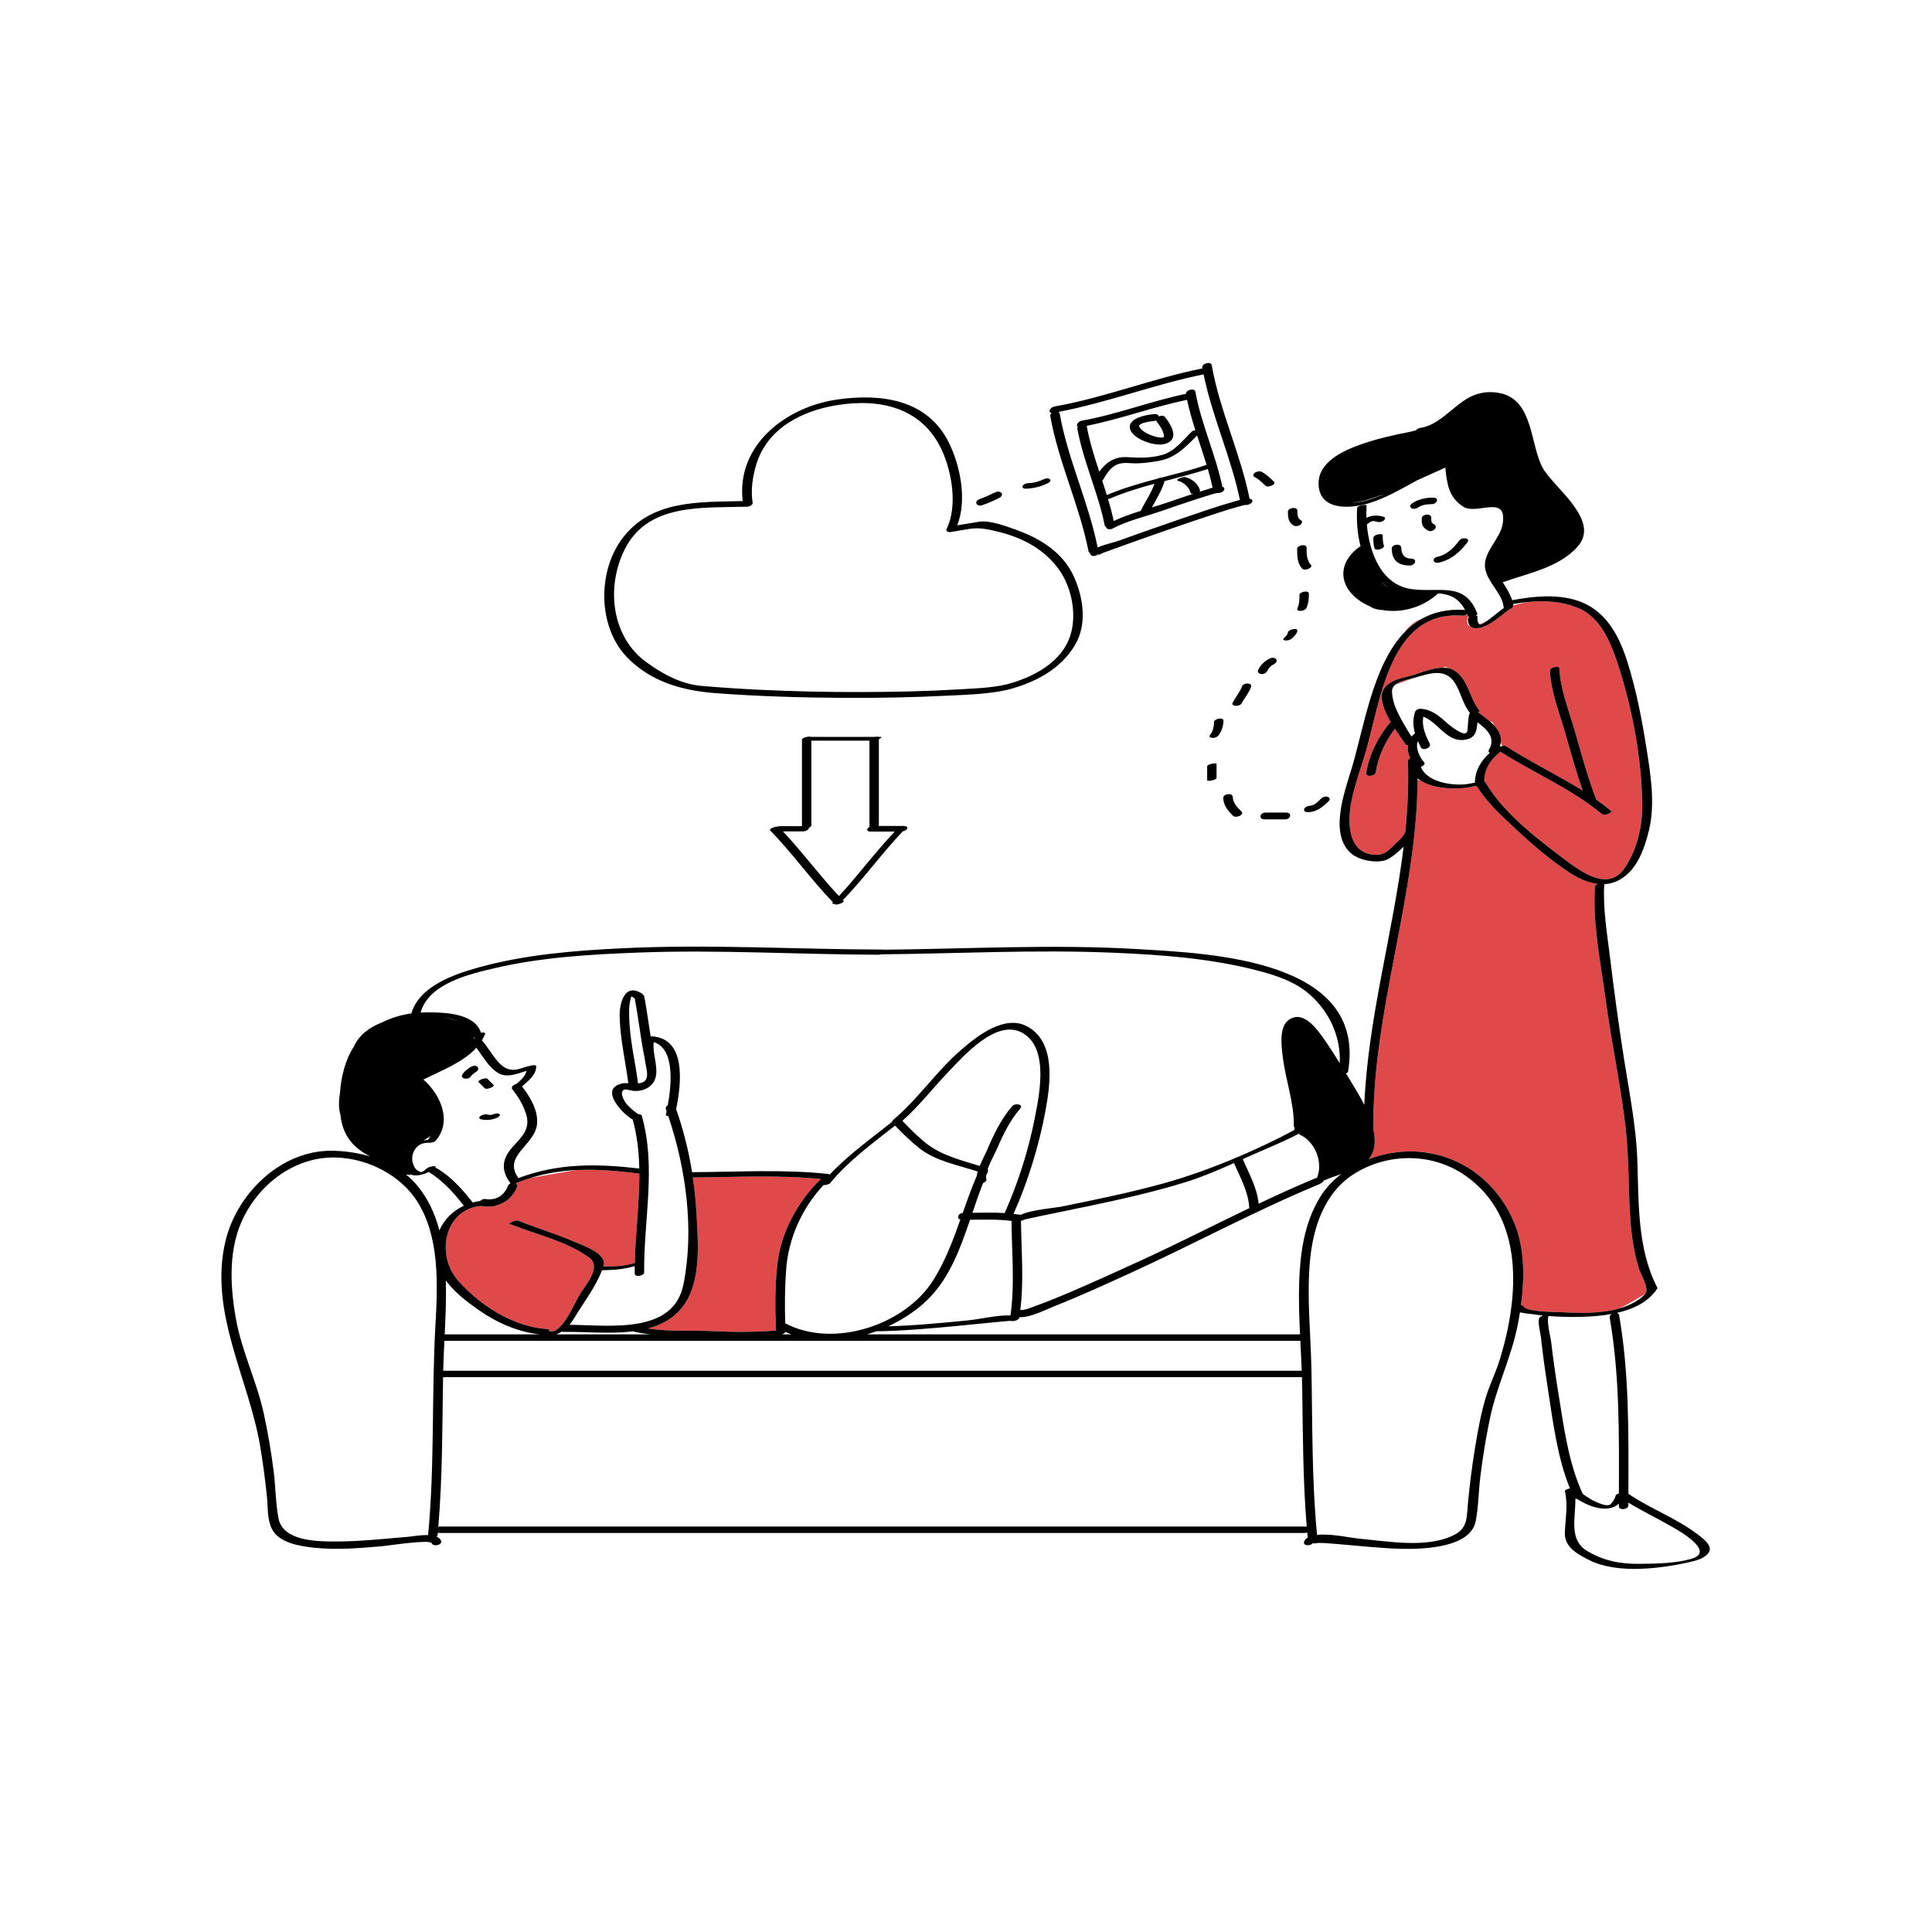 <?xml version="1.0" standalone="no"?>
<svg version="1.1" id="Layer_1" xmlns="http://www.w3.org/2000/svg" xmlns:xlink="http://www.w3.org/1999/xlink" x="0px" y="0px" width="595.28px" height="595.28px" viewBox="0 0 595.28 595.28" enable-background="new 0 0 595.28 595.28" xml:space="preserve">
<path id="color_x5F_2" fill="#e04949" d="M456.166,192.456c-0.103-0.015-0.188-0.057-0.27-0.1c0.788-0.332,1.583-0.703,2.363-1.102
	C457.51,191.794,456.474,192.5,456.166,192.456z M429.164,260.741c0.985-0.991,3.286-2.793,3.83-4.477
	c0.725-7.223,1.071-14.477,0.81-21.779c-0.013-0.359,0.278-0.66,0.68-0.858c-0.581-1.301-0.836-2.716-0.665-4.034
	c-0.328,0.027-0.597-0.021-0.715-0.199c-0.741-1.12-2.026-2.867-3.319-4.867c-2.905,3.855-5.224,8.677-5.884,13.393
	c-0.171,1.218-3.121,1.653-2.926,0.26c0.783-5.588,3.707-11.187,7.264-15.506c0.071-0.087,0.164-0.159,0.264-0.225
	c-2.107-3.624-3.712-7.618-2.151-10.135c1.96-3.162,6.689-3.508,9.868-4.574c2.162-0.725,5.367-1.949,8.214-2.02
	c0.19-0.064,0.364-0.124,0.504-0.171c0.425-0.142,0.87-0.005,1.321,0.321c0.643,0.129,1.25,0.342,1.791,0.679
	c4.539,2.829,4.58,8.602,7.864,12.468c0.049,0.058-0.175,0.227-0.519,0.406c1.183,0.886,2.49,1.816,3.659,2.831l0.885,0.295
	l0.352,0.878c1.46,1.541,2.419,3.284,2.137,5.343l0.431,1.076c0.029-0.007,0.057-0.011,0.086-0.016
	c0.421-0.084,0.819-0.092,1.055,0.062c0.476,0.311,0.961,0.605,1.442,0.908c7.24,4.555,14.97,8.264,22.197,12.786
	c-2.005-5.792-3.652-11.738-5.329-17.614c-1.741-6.102-4.493-12.932-4.756-19.336c-0.043-1.042,2.864-1.6,2.897-0.775
	c0.263,6.397,3.005,13.241,4.756,19.334c2.034,7.078,3.988,14.263,6.604,21.154c1.553,1.091,3.074,2.231,4.546,3.455
	c0.656,0.547-1.999,1.662-2.708,1.074c-9.512-7.91-20.965-12.674-31.336-19.264c-2.94,2.279-5.054,5.355-4.978,9.195
	c0.156,0.05,0.284,0.129,0.357,0.254c5.48,9.364,15.796,17.273,24.339,23.698c5.159,3.88,13.504,10.092,18.52,2.739
	c3.816-5.595,5.494-12.68,5.439-19.387c-0.111-13.76-2.812-28.626-6.945-41.76c-2.179-6.926-5.258-15.762-12.492-18.891
	c-5.007-2.164-10.354-2.506-15.672-1.997c-1.69,0.348-3.38,0.731-4.67,1.034c0.004,0.053,0.013,0.104,0.014,0.156
	c0,0.014-0.009,0.025-0.009,0.039c-0.016,0.465-0.523,0.834-1.114,1.033c-0.407,0.293-0.806,0.598-1.201,0.904
	c-1.981,1.539-3.87,3.178-6.209,4.209c-1.775,0.781-3.671,1.104-4.672,0.113c-1.376-0.34-0.963-2.218-0.71-3.03
	c0-0.001-0.002-0.001-0.003-0.003c-0.052-0.137-0.107-0.262-0.162-0.39c-0.139-0.007-0.321-0.015-0.554-0.022
	c-0.292,0.129-0.601,0.209-0.875,0.188c-22.866-1.827-25.378,26.988-30.196,42.928c-2.159,7.141-5.707,15.752-4.46,23.348
	c0.585,3.57,2.45,6.627,6.308,7.248C425.576,263.739,426.934,262.985,429.164,260.741z M432.584,194.974
	c1.604-1.696,3.408-3.141,5.437-4.283C435.847,191.382,434.018,193.093,432.584,194.974z M435.586,208.894
	c-0.311,0.086-0.62,0.169-0.926,0.246c-1.434,0.362-3.543,0.77-4.776,1.831C431.46,210.396,433.502,209.649,435.586,208.894z
	 M504.966,390.887c-1.302-4.393-2.103-8.894-2.497-13.458c-0.819-9.503-0.465-19.084-1.453-28.572
	c-1.414-13.576-4.436-27.074-6.252-40.621c-1.52-11.341-4.118-23.607-3.346-35.102c0.019-0.271,0.267-0.494,0.605-0.666
	l-0.014-0.153c-2.912-0.401-5.759-1.737-8.21-3.327c-6.019-3.906-11.563-8.697-16.806-13.577c-4.25-3.956-8.847-8.103-11.907-13.11
	c-0.246-0.023-0.442-0.098-0.551-0.229c-0.173,0.09-0.376,0.176-0.646,0.244c-3.985,1.02-11.924,1.023-16.306-1.885
	c-0.302-0.068-0.569-0.129-0.796-0.182c-0.039,4.937-0.318,9.853-0.787,14.754c-0.004,0.134-0.015,0.27-0.038,0.408
	c-3.018,30.932-13.124,61.295-12.811,92.492c0.243,1.145,0.392,2.301,0.418,3.462c0.056,2.538-0.661,4.372-1.839,5.788
	c1.738-0.647,3.523-1.173,5.329-1.564c3.695-0.801,7.35-0.999,10.875-0.654c1.759,0.107,3.578,0.412,5.413,0.987
	c10.354,2.767,19.024,10.39,23.348,21.186c3.097,7.731,3.07,16.703,1.943,25.075c0.378-0.006,0.686,0.082,0.784,0.318
	c0.732,1.77,10.388,1.742,11.943,1.82c5.515,0.273,11.978,0.452,17.568-1.16c2.741-1.318,5.791-3.133,7.895-4.443
	c0.06-0.072,0.131-0.132,0.188-0.206C508.221,396.939,505.445,392.501,504.966,390.887z M213.474,362.804
	c0.507,3.456,0.878,6.93,1.08,10.407c0.48,8.265,1.494,19.583-2.717,27.14c-2.797,5.02-7.155,7.639-12.17,8.974
	c6.651,1.048,13.616,0.513,20.291,0.828c6.406,0.302,12.75,0.324,19.134-0.198c-0.29-6.803-0.334-13.74,0.436-20.498
	c1.119-9.823,6.307-19.318,13.38-26.186C239.789,361.976,226.628,362.699,213.474,362.804z M177.674,360.511
	c-3.888,0.589-9.939,1.666-14.218,2.445c-1.488,0.465-2.982,0.997-4.486,1.617c-0.036,0.015-0.074,0.025-0.111,0.039
	c0.422,0.18,0.666,0.551,0.438,1.128c-1.187,3.004-3.562,4.956-6.408,5.689c-0.428,0.199-0.887,0.324-1.196,0.278
	c-0.071-0.011-0.139-0.014-0.21-0.023c-0.958,0.107-1.95,0.094-2.958-0.063c-0.077-0.012-0.139-0.031-0.206-0.049
	c-11.146,0.814-14.406,14.912-7.034,23.172c6.702,7.508,16.868,14.047,27.129,14.746c0.774,0.053,0.941,0.346,0.795,0.676
	c0.08-0.004,0.152-0.002,0.208,0.012c3.794,0.929,7.628-8.915,9.457-11.738c1.85-2.857,6.532-8.189,2.603-11.006
	c-7.222-5.176-16.448-7.108-24.584-10.383c-0.181-0.072,1.962-1.268,2.739-0.955c5.616,2.26,11.44,3.961,17,6.379
	c2.305,1.002,10.39,3.628,9.344,7.383c-0.032,0.115-0.073,0.23-0.107,0.346c3.269,0,6.605,0.003,9.72-1.09
	c0.188-9.215,1.44-18.382,1.406-27.511c0,0-0.001,0-0.002,0C190.292,360.775,183.941,360.21,177.674,360.511z M171.32,411.142
	c0.166,0,0.331,0,0.496,0l0.163-0.27c-0.222,0.096-0.442,0.193-0.674,0.268L171.32,411.142z"></path>
<path id="color_x5F_1" d="M147.477,333.437c-0.526-0.525,2.153-1.588,2.722-1.02c0.623,0.623,1.245,1.245,1.867,1.867
	c0.526,0.527-2.154,1.588-2.722,1.02C148.722,334.681,148.099,334.058,147.477,333.437z M144.983,331.753
	c0.496-0.708,1.158-1.148,1.882-1.633c0.515-0.343,0.734-1.1,0.156-1.496c-0.628-0.432-1.495-0.214-2.078,0.176
	c-0.883,0.589-1.769,1.219-2.385,2.1C141.499,332.413,144.222,332.841,144.983,331.753z M150.004,343.388
	c-0.654-0.15-1.542,0.131-2.049,0.549c-0.483,0.398-0.314,0.803,0.25,0.932c1.624,0.373,3.405,0.227,4.922-0.475
	c0.284-0.132,1.263-0.633,0.794-1.083c-0.44-0.423-1.43-0.202-1.906,0.017C151.358,343.632,150.697,343.546,150.004,343.388z
	 M315.637,375.809C315.499,375.858,315.526,375.863,315.637,375.809L315.637,375.809z M193.093,202.402
	c-8.922-9.333-9.003-26.337-1.359-36.481c8.996-11.938,23.548-11.192,37.103-11.532c-2.011-17.356,13.414-29.085,29.294-31.315
	c13.359-1.877,27.606-0.048,34.212,13.274c3.523,7.104,5.695,17.699,2.589,25.523c2.221-0.37,4.441-0.739,6.662-1.109
	c3.387-0.563,8.618,1.443,11.792,2.591c7.287,2.632,14.204,6.979,17.495,14.307c2.929,6.521,4.15,14.674,0.327,21.107
	c-4.528,7.618-12.478,11.621-20.813,13.779c-5.916,1.336-12.193,1.491-18.224,1.793c-10.775,0.54-21.572,0.748-32.36,0.684
	c-13.198-0.081-26.409-0.468-39.572-1.473C210.154,212.78,200.354,209.997,193.093,202.402z M199.174,204.046
	c5.046,3.652,10.685,6.759,17.015,7.293c5.756,0.486,11.52,0.885,17.289,1.162c10.762,0.516,21.537,0.77,32.312,0.729
	c9.689-0.036,19.388-0.217,29.062-0.794c4.992-0.298,10.209-0.411,15.107-1.519c8.163-2.111,17.373-6.746,19.947-15.523
	c1.838-6.27,0.31-14.176-3.381-19.555c-4.394-6.403-11.279-10.102-18.71-11.938c-3.236-0.801-5.978-1.462-9.243-0.918
	c-1.906,0.317-3.812,0.635-5.718,0.953c-0.607,0.101-1.565-0.194-1.187-0.965c3.434-6.982,1.647-17.498-1.455-24.242
	c-6.042-13.134-18.999-16.084-32.432-13.881c-10.757,1.766-21.334,7.121-24.736,18.194c-1.143,3.722-1.777,7.907-1.151,11.794
	c0.124,0.77-1.015,1.256-1.624,1.277c-13.665,0.469-30.558-1.252-37.784,13.145C186.708,180.771,188.318,196.189,199.174,204.046z
	 M278.151,256.156c-6.461,6.796-11.945,14.455-18.457,21.213c0.071,0.073,0.138,0.149,0.209,0.222c0.424,0.432-2.22,1.5-2.733,0.977
	c-0.018-0.019-0.035-0.038-0.053-0.057c-0.509,0.023-0.848-0.061-0.6-0.313c0.052-0.053,0.1-0.108,0.152-0.161
	c-6.841-7.086-12.528-15.186-19.412-22.227c-0.353-0.361,1.412-1.156,2.313-1.115c0.309-0.094,0.632-0.145,0.916-0.145
	c2.202,0,4.405,0,6.607,0c0-8.875,0-17.75,0-26.625c0-0.752,2.487-1.158,2.85-0.859c0.064-0.012,0.121-0.02,0.165-0.02
	c6.448,0,12.897,0,19.346,0c0.548-0.1,1.068-0.107,1.257,0c0.168,0,0.335,0,0.503,0c0.794,0,0.282,0.367-0.422,0.688
	c0,8.872,0,17.744,0,26.615c0,0.053-0.013,0.104-0.036,0.152c2.631,0,5.262,0,7.893,0c0.491,0,1.172,0.338,0.802,0.912
	C279.176,255.839,278.663,256.06,278.151,256.156z M275.695,256.22c-2.535,0-5.071,0-7.606,0c-0.491,0-1.172-0.338-0.802-0.912
	c0.145-0.225,0.365-0.379,0.607-0.502c0-8.869,0-17.736,0-26.604c-5.968,0-11.936,0-17.904,0c0,8.716,0,17.432,0,26.146
	c0,0.266-0.311,0.486-0.728,0.65c0.027,0.108,0.006,0.236-0.099,0.386c-0.398,0.569-1.262,0.786-1.914,0.786c-2,0-4,0-6,0
	c6.021,6.4,11.225,13.522,17.246,19.929C264.45,269.665,269.64,262.56,275.695,256.22z M431.755,168.804
	c-0.021-1.537-2.956-1.104-2.938,0.215c0.021,1.473,0.314,2.889,1.421,3.936c1.125,1.063,2.707,1.275,4.189,1.297
	c0.638,0.009,1.515-0.492,1.594-1.18c0.089-0.769-0.77-0.959-1.343-0.967C432.681,172.076,431.781,170.694,431.755,168.804z
	 M443.325,173.353c3.789-0.842,6.484-3.201,8.778-6.225c1.089-1.436-1.671-1.644-2.385-0.703c-1.839,2.424-3.8,4.475-6.868,5.158
	C441.051,171.983,441.551,173.747,443.325,173.353z M438.06,159.763c0,0.67-0.032,1.396,0.221,2.029
	c0.343,0.857,1.057,1.32,1.846,1.729c1.244,0.645,3.309-1.167,1.654-2.023c-0.169-0.087-0.324-0.212-0.471-0.331
	c0.14,0.114-0.094-0.125-0.102-0.135c-0.023-0.031-0.04-0.051-0.052-0.064c-0.005-0.015-0.009-0.027-0.019-0.051
	c-0.188-0.469-0.136-0.809-0.136-1.348C441.002,157.995,438.059,158.392,438.06,159.763z M423.147,165.743
	c0,1.087,0.031,2.154,0.355,3.201c0.292,0.943,3.179,0.131,2.897-0.777c-0.324-1.047-0.354-2.113-0.355-3.201
	C426.045,164.155,423.146,164.679,423.147,165.743z M441.451,153.323c-2.255,0.026-4.553,0.504-6.425,1.815
	c-0.479,0.335-0.773,1.038-0.175,1.425c0.614,0.396,1.512,0.199,2.073-0.194c1.233-0.864,2.776-1.011,4.242-1.028
	c0.614-0.007,1.512-0.457,1.606-1.133C442.877,153.465,441.981,153.316,441.451,153.323z M526.635,478.065
	c-0.933,1.857-3.509,2.649-5.385,3.089c-9.073,2.126-22.756,3.929-31.421-0.39c-3.398-1.693-7.79-3.924-7.674-8.359
	c0.118-4.485,1.066-8.443,0.021-12.943c-0.079-0.34,0.738-0.707,1.525-0.883c-3.869-9.568-5.225-20.6-6.769-30.609
	c-0.827-5.359-1.586-10.732-2.174-16.124c-0.112-1.029-1.146-4.948-0.41-5.873c0.166-0.208,0.603-0.456,1.091-0.637
	c-1.161-0.123-2.318-0.269-3.469-0.452c-0.673-0.107-2.325-0.2-3.646-0.542c-0.186,1.179-0.389,2.344-0.606,3.486
	c-1.925,10.104-6.547,19.187-8.642,29.195c-1.24,5.924-2.209,11.905-2.953,17.911c-0.562,4.535-0.569,9.301-1.436,13.777
	c-0.994,5.141-7.04,7.004-11.465,7.78c-7.23,1.27-14.831,0.669-22.1,0.058c-3.651-0.307-7.298-0.697-10.953-0.961
	c-1.297-0.094-2.604-0.204-3.905-0.184c-0.856,0.013-1.886,0.438-1.615-0.146c-0.564,1.214-3.494,1.159-2.782-0.373
	c0.232-0.499,0.628-0.889,1.147-1.188c-0.072-0.102-0.124-0.222-0.138-0.371c-0.037-0.385-0.063-0.771-0.098-1.156
	c-0.211,0.097-0.456,0.158-0.731,0.158c-88.897,0-177.794,0-266.691,0c-0.181,0-0.332-0.021-0.469-0.052
	c-0.018,0.188-0.029,0.374-0.047,0.562c-0.024,0.248-0.143,0.462-0.318,0.639c0.617,0.264,1.103,0.646,1.363,1.207
	c0.584,1.258-2.287,2.092-2.897,0.777c-0.558-1.201-13.506,0.797-15.171,0.941c-6.957,0.603-14.089,1.229-21.059,0.468
	c-4.258-0.465-10.826-1.415-12.989-5.813c-1.521-3.092-1.186-6.875-1.548-10.234c-0.551-5.102-1.205-10.196-2.063-15.256
	c-3.54-20.854-15.82-41.23-10.722-63.015c3.458-14.779,17.123-28.185,32.9-27.985c3.814,0.047,7.861,0.609,11.735,1.755
	c-4.599-2.327-8.173-5.803-9.058-11.894c-0.041-0.281-0.07-0.574-0.104-0.863c-0.607-2.103-0.571-4.34-0.162-6.727
	c0.324-5.074,1.656-10.361,4.304-14.402c1.682-3.682,4.95-6.021,8.771-7.453c2.788-1.396,5.801-2.291,8.927-2.732
	c2.415-8.39,13.163-12.066,20.628-14.143c14.233-3.959,29.216-5.182,43.917-5.915c26.945-1.345,53.756,0.327,80.686,0.38
	c0.182,0,0.319,0.018,0.436,0.043c26.074-0.252,52.059-1.729,78.155-0.182c22.461,1.332,70.576,3.143,64.798,37.699
	c-0.04,0.238-0.298,0.449-0.641,0.611c0.592,0.977,1.183,1.952,1.776,2.924c1.288,2.111,2.665,4.379,3.861,6.745
	c1.121-26.751,8.885-52.97,12.118-79.552c-1.83,1.875-3.931,3.468-5.164,4.004c-2.923,1.271-8.332,0.248-10.783-1.738
	c-7.249-5.873-2.215-19.242-0.064-26.393c3.826-12.718,6.495-31.592,16.113-41.762c1.604-1.696,3.408-3.141,5.437-4.283
	c3.646-2.054,8.027-3.119,13.386-2.76c-1.933-3.629-4.64-4.848-8.256-5.115c-4.556,4.191-11.037,6.203-17.116,5.148
	c-1.354-0.055-2.59-0.328-3.597-0.915c-0.161-0.094-0.306-0.193-0.461-0.29c-0.381-0.164-0.761-0.332-1.132-0.526
	c-8.039-4.192-9.611-12.192-1.984-17.729c0.074-0.054,0.2-0.107,0.352-0.157c-1.022-3.909-1.287-8.074-1.043-11.849
	c0.053-0.826,2.921-1.139,2.897-0.775c-0.078,1.203-0.096,2.491-0.047,3.826c1.674-0.811,3.584-0.926,5.435-0.248
	c0.679,0.249,0.106,0.967-0.24,1.184c-0.609,0.383-1.379,0.506-2.056,0.258c-1.097-0.402-1.834-0.169-2.661,0.611
	c-0.101,0.096-0.225,0.173-0.351,0.247c0.762,8.716,4.471,18.558,13.682,19.898c8.585,1.25,16.536-2.579,20.375,7.649
	c0.062,0.164-0.182,0.367-0.551,0.549c0.325-0.002,0.553,0.049,0.55,0.162c-0.014,0.637-0.051,2.102,0.693,2.498
	c0.083,0.043,0.167,0.085,0.27,0.1c0.308,0.044,1.344-0.662,2.093-1.201c0.25-0.18,0.469-0.342,0.617-0.451
	c1.505-1.106,2.905-2.361,4.442-3.424c0.001-0.001,0.003-0.002,0.005-0.002c-0.165-4.309-5.083-7.939-5.731-12.331
	c-0.726-4.911,4.681-8.94,5.417-13.696c1.436-9.266-7.976-2.504-12.186-5.248c-4.521-2.945-4.97-7.106-5.504-11.992
	c-0.114,0.037-0.228,0.074-0.342,0.112c-1.768,0.813-4.92,2.252-8.223,3.716c-4.99,2.658-9.868,5.642-15.33,7.217
	c-5.525,1.592-14.975,2.24-15.151-6.047c-0.142-6.674,7.392-10.162,12.739-12.08c5.138-1.842,10.413-2.994,15.731-4.043
	c0.515-0.129,1.016-0.254,1.508-0.377c0.258-0.346,0.768-0.684,1.345-0.764c5.669-0.794,9.817-6.345,14.603-9.129
	c3.177-1.85,6.716-2.335,10.266-1.525c10.033,2.289,8.985,15.938,12.876,22.984c3.301,5.977,17.844,16.021,10.86,24.111
	c-5.682,6.584-15.357,8.305-23.189,11.118c1.152,1.831,2.354,3.714,2.903,5.528c6.938-1.301,15.137-2.112,21.799,0.77
	c7.691,3.326,11.361,10.767,13.773,18.432c2.698,8.575,4.416,17.521,5.814,26.393c1.269,8.053,2.741,17.06,0.806,25.138
	c-1.439,6.01-3.894,13.081-9.927,15.839c-1.266,0.578-2.565,0.863-3.869,0.929c-0.491,7.52,0.903,15.403,1.796,22.841
	c1.255,10.445,2.688,20.873,4.322,31.266c1.625,10.34,3.693,20.45,4.059,30.951c0.46,13.199-0.05,27.274,6.184,39.324
	c-0.004,0.053-0.008,0.105-0.013,0.159c-2.718,4.216-7.468,6.414-12.531,7.563c0.378,0.074,0.676,0.285,0.745,0.678
	c3.148,18.055,2.908,36.741,2.868,55.055c6.819,4.633,14.792,7.492,21.353,12.514C524.312,473.714,527.643,476.06,526.635,478.065z
	 M426.75,152.118c-3.289,1.199-6.756,2.545-10.402,2.777C419.363,154.899,423.013,153.733,426.75,152.118z M427.761,180.913
	c-0.833-0.506-1.595-1.082-2.305-1.708C426.169,179.909,426.939,180.499,427.761,180.913z M440.804,182.757
	c-0.073,0.002-0.148,0.004-0.222,0.006c0.061,0.009,0.127,0.019,0.186,0.027C440.779,182.778,440.792,182.769,440.804,182.757z
	 M506.832,398.718c0.06-0.072,0.131-0.132,0.188-0.206c1.201-1.572-1.575-6.011-2.053-7.625c-1.302-4.393-2.103-8.894-2.497-13.458
	c-0.819-9.503-0.465-19.084-1.453-28.572c-1.414-13.576-4.436-27.074-6.252-40.621c-1.52-11.341-4.118-23.607-3.346-35.102
	c0.019-0.271,0.267-0.494,0.605-0.666c0.078-0.039,0.157-0.078,0.243-0.112c-0.086-0.011-0.171-0.029-0.257-0.041
	c-2.912-0.401-5.759-1.737-8.21-3.327c-6.019-3.906-11.563-8.697-16.806-13.577c-4.25-3.956-8.847-8.103-11.907-13.11
	c-0.246-0.023-0.442-0.098-0.551-0.229c-0.173,0.09-0.376,0.176-0.646,0.244c-3.985,1.02-11.924,1.023-16.306-1.885
	c-0.277-0.184-0.542-0.378-0.789-0.586c-0.001,0.135-0.006,0.27-0.007,0.404c-0.039,4.937-0.318,9.853-0.787,14.754
	c-0.004,0.134-0.015,0.27-0.038,0.408c-3.018,30.932-13.124,61.295-12.811,92.492c0.243,1.145,0.392,2.301,0.418,3.462
	c0.056,2.538-0.661,4.372-1.839,5.788c1.738-0.647,3.523-1.173,5.329-1.564c3.695-0.801,7.35-0.999,10.875-0.654
	c1.845,0.182,3.652,0.518,5.413,0.987c10.354,2.767,19.024,10.39,23.348,21.186c3.097,7.731,3.07,16.703,1.943,25.075
	c0.378-0.006,0.686,0.082,0.784,0.318c0.732,1.77,10.388,1.742,11.943,1.82c5.515,0.273,11.978,0.452,17.568-1.16
	c1.41-0.406,2.767-0.922,4.036-1.584C504.384,400.841,505.8,399.962,506.832,398.718z M435.586,208.894
	c-0.311,0.086-0.62,0.169-0.926,0.246c-1.434,0.362-3.543,0.77-4.776,1.831c-0.649,0.56-1.059,1.297-0.991,2.312
	c0.111,1.657,0.481,3.299,1.138,4.834c1.334,3.115,3.059,6.003,4.891,8.838c0.295-0.365,0.652-0.695,1.071-0.988
	c-0.593-2.039-0.734-4.121-0.061-6.438c0.24-0.826,1.165-1.211,1.977-1.137c2.949,0.266,5.026,1.76,7.173,3.721
	c0.214,0.195,6.823,6.147,7.089,2.871c0.13-1.603,0.144-3.162,0.473-4.744c0.042-0.201,0.155-0.381,0.301-0.54
	c-2.29-2.762-2.775-6.343-4.68-9.308C445.187,205.599,440.193,207.612,435.586,208.894z M458.776,230.997
	c2.192-3.73-0.66-6.319-3.55-8.443c-0.273,2.764-0.502,5.022-4.246,5.426c-5.319,0.574-7.963-5.521-12.445-7.169
	c-0.253,1.718-0.054,3.274,0.449,4.821c0.159,0.168,0.236,0.369,0.208,0.574c0.351,0.944,0.792,1.895,1.313,2.885
	c0.689,1.311-2.086,2.343-2.659,1.254c-0.348-0.662-0.661-1.313-0.952-1.963c-0.898,1.945,0.492,4.967,1.832,6.394
	c0.558,0.594-0.109,1.227-0.945,1.484c1.972,5.154,11.206,6.222,15.837,5.038c0.335-0.086,0.597-0.103,0.817-0.092
	c0.031-3.817,1.912-6.834,4.623-9.273C458.679,231.782,458.493,231.478,458.776,230.997z M420.52,232.626
	c-2.159,7.141-5.707,15.752-4.46,23.348c0.585,3.57,2.45,6.627,6.308,7.248c3.209,0.518,4.567-0.236,6.797-2.48
	c0.985-0.991,3.286-2.793,3.83-4.477c0.725-7.223,1.071-14.477,0.81-21.779c-0.013-0.359,0.278-0.66,0.68-0.858
	c-0.581-1.301-0.836-2.716-0.665-4.034c-0.328,0.027-0.597-0.021-0.715-0.199c-0.741-1.12-2.026-2.867-3.319-4.867
	c-2.905,3.855-5.224,8.677-5.884,13.393c-0.171,1.218-3.121,1.653-2.926,0.26c0.783-5.588,3.707-11.187,7.264-15.506
	c0.071-0.087,0.164-0.159,0.264-0.225c-2.107-3.624-3.712-7.618-2.151-10.135c1.96-3.162,6.689-3.508,9.868-4.574
	c2.162-0.725,5.367-1.949,8.214-2.02c0.632-0.015,1.243,0.033,1.825,0.15c0.643,0.129,1.25,0.342,1.791,0.679
	c4.539,2.829,4.58,8.602,7.864,12.468c0.049,0.058-0.175,0.227-0.519,0.406c1.183,0.886,2.49,1.816,3.659,2.831
	c0.437,0.379,0.853,0.769,1.236,1.173c1.46,1.541,2.419,3.284,2.137,5.343c-0.056,0.409-0.145,0.825-0.306,1.26
	c0.042-0.001,0.083-0.002,0.124-0.002c0.198-0.077,0.406-0.136,0.612-0.182c0.029-0.007,0.057-0.011,0.086-0.016
	c0.421-0.084,0.819-0.092,1.055,0.062c0.476,0.311,0.961,0.605,1.442,0.908c7.24,4.555,14.97,8.264,22.197,12.786
	c-2.005-5.792-3.652-11.738-5.329-17.614c-1.741-6.102-4.493-12.932-4.756-19.336c-0.043-1.042,2.864-1.6,2.897-0.775
	c0.263,6.397,3.005,13.241,4.756,19.334c2.034,7.078,3.988,14.263,6.604,21.154c1.553,1.091,3.074,2.231,4.546,3.455
	c0.656,0.547-1.999,1.662-2.708,1.074c-9.512-7.91-20.965-12.674-31.336-19.264c-2.94,2.279-5.054,5.355-4.978,9.195
	c0.156,0.05,0.284,0.129,0.357,0.254c5.48,9.364,15.796,17.273,24.339,23.698c5.159,3.88,13.504,10.092,18.52,2.739
	c3.816-5.595,5.494-12.68,5.439-19.387c-0.111-13.76-2.812-28.626-6.945-41.76c-2.179-6.926-5.258-15.762-12.492-18.891
	c-5.007-2.164-10.354-2.506-15.672-1.997c-1.574,0.15-3.146,0.372-4.706,0.647c0.017,0.129,0.026,0.258,0.036,0.387
	c0.004,0.053,0.013,0.104,0.014,0.156c0,0.014-0.009,0.025-0.009,0.039c-0.016,0.465-0.523,0.834-1.114,1.033
	c-0.407,0.293-0.806,0.598-1.201,0.904c-1.981,1.539-3.87,3.178-6.209,4.209c-1.775,0.781-3.671,1.104-4.672,0.113
	c-0.465-0.461-0.739-1.203-0.714-2.32c0.004-0.191,0.171-0.357,0.42-0.495c-0.211-0.021-0.366-0.087-0.416-0.215
	c0-0.001-0.002-0.001-0.003-0.003c-0.052-0.137-0.107-0.262-0.162-0.39c-0.037-0.086-0.073-0.177-0.109-0.264
	c-0.137,0.093-0.289,0.172-0.444,0.241c-0.292,0.129-0.601,0.209-0.875,0.188C427.85,187.871,425.337,216.687,420.52,232.626z
	 M129.597,311.976c0.682-0.037,1.367-0.062,2.055-0.059c5.241,0.021,14.545,0.188,16.536,6.26c0.756-0.119,1.457-0.015,1.292,0.407
	c-0.273,0.7-0.621,1.353-1.001,1.981c1.92,2.125,3.253,4.705,5.185,6.814c1.843,2.012,3.968,2.807,6.787,1.835
	c1.178-0.406,2.332-0.726,3.552-0.974c0.192-0.04,1.232-0.12,1.22,0.297c-0.085,2.843-2.444,4.445-4.378,6.225
	c2.554,3.244,5.249,7.766,4.558,12.045c-0.992,6.146-10.371,9.418-5.818,15.956c0.054,0.077,0.092,0.153,0.121,0.229
	c12.388-4.653,24.229-4.468,37.271-2.956c-0.105-5.05-0.651-10.088-2.037-15.115c-0.057-0.015-0.109-0.033-0.153-0.059
	c-2.854-1.623-10.165-9.147-3.426-10.953c0.661-0.178,1.433-0.197,2.229-0.176c-0.882-6.838-2.502-13.534-2.666-20.477
	c-0.097-4.095,1.485-10.597,6.884-7.115c0.217,0.14,0.309,0.293,0.317,0.447c0.189,0.042,0.319,0.124,0.344,0.258
	c0.788,4.137,1.344,8.316,1.999,12.479c0.126-0.015,0.246-0.023,0.342-0.018c10.685,0.584,9.168,14.535,7.515,22.428
	c2.211,6.302,3.848,12.82,4.912,19.43c13.935-0.061,27.88-0.944,41.774,0.538c0.31,0.033,0.512,0.103,0.644,0.192
	c5.694-6.055,12.835-11.17,19.247-16.263c0.014-0.214,0.15-0.462,0.479-0.739c7.59-6.378,13.203-14.903,20.743-21.402
	c4.935-4.255,13.379-11,20.378-7.23c8.894,4.79,7.158,17.693,5.64,25.893c-2.006,10.833-5.313,21.609-9.785,31.688
	c-0.026,0.06-0.063,0.115-0.104,0.169c0.633,0.074,1.267,0.155,1.9,0.26c0.11,0.019,0.207,0.043,0.295,0.071
	c3.05-1.581,11.011-2.238,12.393-2.521c10.642-2.182,21.33-4.333,31.8-7.246c7.058-1.963,14.45-4.613,21.59-7.597
	c0.274-0.2,0.668-0.364,1.073-0.45c6.165-2.614,12.118-5.465,17.471-8.33l0.112-0.857c-0.146-0.041-0.237-0.109-0.235-0.211
	c0.127-7.4-2.527-14.197-3.407-21.453c-0.356-2.936-1.215-8.907,1.523-11.174c4.532-3.75,8.961,2.471,11.271,5.771
	c1.666,2.379,3.227,4.838,4.756,7.316c0.383-8.144-3.197-15.984-9.479-21.376c-4.293-3.685-9.785-5.562-15.187-7.003
	c-14.676-3.916-30.136-5.037-45.259-5.67c-23.863-1-47.624,0.268-71.458,0.507c-0.204,0.071-0.403,0.116-0.575,0.116
	c-24.753-0.049-49.425-1.607-74.196-0.665c-14.696,0.56-29.703,1.425-44.073,4.771C144.785,300.081,132.117,302.978,129.597,311.976
	z M314.367,403.599c1.604,0.164,3.759-0.885,5.178-1.395c3.391-1.217,6.726-2.592,10.039-4.008
	c7.287-3.113,14.499-6.398,21.703-9.698c11.304-5.178,22.41-10.863,33.637-16.253c-0.244-4.992-2.745-9.379-4.716-13.885
	c-5.085,2.264-10.235,4.463-15.525,6.074c-9.535,2.905-19.275,5.086-29.022,7.139c-4.491,0.947-8.99,1.857-13.485,2.785
	c-1.524,0.314-3.049,0.623-4.568,0.965c-0.506,0.113-1.013,0.223-1.515,0.351c-0.243,0.063-0.373,0.104-0.456,0.135
	c0.131-0.065,0.344-0.215,0.462-0.463c-0.226,0.408-0.892,0.703-1.523,0.796C314.666,385.263,315.53,394.522,314.367,403.599z
	 M387.787,370.892c5.787-2.744,11.608-5.402,17.517-7.845c0.153-0.063,0.307-0.099,0.459-0.118
	c2.075-4.834-0.654-11.475-5.53-13.436c-0.081-0.033,0.13-0.195,0.46-0.379c-0.024-0.014-0.044-0.023-0.067-0.035
	c-4.672,2.501-9.682,4.509-14.522,6.65c-1.06,0.469-2.122,0.945-3.186,1.422C384.839,361.634,387.375,365.979,387.787,370.892z
	 M311.671,376.253c0-0.021,0.01-0.042,0.015-0.063c-4.255-0.536-8.514-0.424-12.794-0.354c-3.276,9.624-6.878,19.286-14.427,25.876
	c-3.149,2.749-6.825,5.107-10.785,6.947c8.198-0.23,16.387-1.026,24.542-1.824c3.934-0.385,8.874-1.668,13.12-1.528
	C312.724,395.712,311.724,385.9,311.671,376.253z M193.262,340.388c1.048,1.123,2.133,2.1,3.426,2.906
	c0.51-0.018,0.957,0.135,1.07,0.533c4.514,15.965,0.543,32.014,0.717,48.231c0.011,1.045-2.895,1.634-2.908,0.322
	c-0.008-0.757,0.001-1.514,0.01-2.271c-3.285,0.997-6.678,1.225-10.102,1.27c-1.862,5.07-5.797,10.113-8.481,14.65
	c-0.461,0.779-0.972,1.504-1.527,2.16c12.141,0.088,32.001,3.107,35.111-12.422c3.371-16.83,0.815-35.67-4.682-51.906
	c-0.46-0.017-0.791-0.167-0.715-0.502c0.067-0.296,0.139-0.623,0.211-0.965c-0.074-0.211-0.144-0.427-0.219-0.637
	c-0.179-0.498,0.116-0.922,0.579-1.187c1.203-6.572,2.158-17.49-4.339-19.495c-0.569,4.975,3.3,11.121-2.044,14.208
	c-1.525,0.882-3.756,1.107-5.422,0.599C190.223,334.748,191.747,338.766,193.262,340.388z M194.482,320.515
	c0.586,4.438,1.561,8.837,2.103,13.276c1.826-0.114,3.162-0.827,2.703-3.876c-0.239-1.587-0.597-3.16-0.789-4.732
	c-0.041-0.038-0.072-0.081-0.083-0.135c-1.101-5.774-1.744-11.631-2.841-17.404c-0.017-0.01-0.037-0.016-0.053-0.025
	c-1.143-0.736-0.943-1.014-1.275,0.389c-0.247,1.036-0.381,2.089-0.405,3.156C193.771,314.29,194.073,317.417,194.482,320.515z
	 M240.923,411.142c0.993,0,1.985,0,2.978,0c-0.646-0.225-1.287-0.468-1.919-0.736C241.836,410.769,241.362,411.009,240.923,411.142z
	 M171.816,411.142c9.558,0,19.115,0,28.673,0c-1.872-0.199-3.724-0.492-5.541-0.927c-7.074,0.869-14.827,0.063-21.161,0.167
	c-0.268,0.004-0.485-0.035-0.664-0.103c-0.365,0.233-0.75,0.423-1.144,0.593c-0.222,0.096-0.442,0.193-0.674,0.268
	c-0.002,0-0.004,0.002-0.006,0.002c0.007,0,0.014,0,0.021,0C171.486,411.142,171.651,411.142,171.816,411.142z M137.02,411.142
	c9.809,0,19.618,0,29.427,0c-6.808-0.662-13.455-3.639-19.01-7.536c-3.436-2.409-7.392-5.408-10.07-9.078
	C137.525,400.063,137.288,405.603,137.02,411.142z M239.526,389.456c1.119-9.823,6.307-19.318,13.38-26.186
	c-13.117-1.295-26.278-0.571-39.433-0.467c0.507,3.456,0.878,6.93,1.08,10.407c0.48,8.265,1.494,19.583-2.717,27.14
	c-2.797,5.02-7.155,7.639-12.17,8.974c6.651,1.048,13.616,0.513,20.291,0.828c6.406,0.302,12.75,0.324,19.134-0.198
	C238.801,403.151,238.757,396.214,239.526,389.456z M177.674,360.511c-4.748,0.229-9.449,0.959-14.218,2.445
	c-1.488,0.465-2.982,0.997-4.486,1.617c-0.036,0.015-0.074,0.025-0.111,0.039c0.422,0.18,0.666,0.551,0.438,1.128
	c-1.187,3.004-3.562,4.956-6.408,5.689c-0.428,0.199-0.887,0.324-1.196,0.278c-0.071-0.011-0.139-0.014-0.21-0.023
	c-0.958,0.107-1.95,0.094-2.958-0.063c-0.077-0.012-0.139-0.031-0.206-0.049c-11.146,0.814-14.406,14.912-7.034,23.172
	c6.702,7.508,16.868,14.047,27.129,14.746c0.774,0.053,0.941,0.346,0.795,0.676c0.08-0.004,0.152-0.002,0.208,0.012
	c3.794,0.929,7.628-8.915,9.457-11.738c1.85-2.857,6.532-8.189,2.603-11.006c-7.222-5.176-16.448-7.108-24.584-10.383
	c-0.181-0.072,1.962-1.268,2.739-0.955c5.616,2.26,11.44,3.961,17,6.379c2.305,1.002,10.39,3.628,9.344,7.383
	c-0.032,0.115-0.073,0.23-0.107,0.346c3.269,0,6.605,0.003,9.72-1.09c0.188-9.215,1.44-18.382,1.406-27.511c0,0-0.001,0-0.002,0
	C190.292,360.775,183.941,360.21,177.674,360.511z M136.563,422.341c88.171,0,176.342,0,264.514,0
	c-0.117-3.068-0.272-6.141-0.424-9.213c-87.91,0-175.819,0-263.729,0C136.774,416.2,136.638,419.271,136.563,422.341z
	 M287.683,394.247c3.586-5.779,5.954-12.091,8.213-18.455c-1.237-0.361-0.683-1.982,0.728-2.057
	c1.355-3.837,2.719-7.672,4.324-11.404c0.063-0.432,0.172-0.889,0.313-1.359c-5.734-1.893-12.973-3.222-17.811-7.051
	c-2.732-2.162-5.255-4.586-7.668-7.101c-6.945,5.431-14.49,10.976-20.018,17.749c-0.266,0.325-1.346,0.592-2.063,0.603
	c-6.631,7.128-10.805,16.437-11.491,26.128c-0.387,5.461-0.441,10.956-0.261,16.432C256.76,415.573,278.92,408.373,287.683,394.247z
	 M318.74,344.941c1.46-7.368,4.682-22.171-3.862-26.772c-7.898-4.254-17.832,7.046-22.618,12.036
	c-4.756,4.958-9.047,10.583-14.225,15.128c2.309,2.438,4.71,4.87,7.341,6.953c4.645,3.676,10.827,5.215,16.496,6.971
	c0.716-1.754,1.631-3.465,2.066-4.479c2.102-4.911,4.44-9.93,7.973-13.993c0.838-0.965,3.616-0.56,2.416,0.82
	c-3.146,3.618-5.326,8.107-7.202,12.49c-0.527,1.23-2.045,3.912-2.829,6.19c0.166,0.173,0.215,0.422,0.061,0.763
	c-0.185,0.407-0.355,0.828-0.533,1.243c-0.025,0.346-0.004,0.655,0.076,0.917c0.182,0.598-0.342,1.085-0.996,1.311
	c-1.169,2.959-2.227,6.047-3.283,9.171c3.325-0.058,6.638-0.132,9.946,0.078c0.014-0.05,0.023-0.096,0.047-0.149
	C313.662,364.497,316.8,354.73,318.74,344.941z M146.124,319.561c-0.04,0.265-0.112,0.556-0.212,0.864
	c0.16-0.285,0.298-0.584,0.435-0.885C146.269,319.55,146.195,319.556,146.124,319.561z M136.328,313.373
	c1.972,0.329,3.625,0.841,4.978,1.396C139.813,314.058,138.081,313.626,136.328,313.373z M127.118,358.04
	c0.222,1.029,0.707,2.117,1.644,2.687c0.326,0.198,0.735,0.399,1.137,0.412c0.028-0.046,0.42-0.184,0.544-0.267
	c0.39-0.258,0.742-0.561,1.089-0.873c0.481-0.432,1.325-0.606,1.945-0.672c0.234-0.024,1.145-0.034,0.664,0.398
	c-0.034,0.03-0.074,0.059-0.109,0.09c0.172-0.002,0.325,0.021,0.437,0.084c4.345,2.471,8.1,6.641,11.182,10.605
	c0.749-0.206,1.52-0.36,2.307-0.471c0.366-0.397,0.954-0.688,1.55-0.596c3.295,0.514,5.786-0.984,7.006-4.075
	c0.136-0.345,0.458-0.587,0.836-0.731c-0.207-0.088-0.314-0.219-0.249-0.381c-0.06-0.053-0.114-0.111-0.162-0.179
	c-2.604-3.739-2.145-7.042,0.784-10.411c2.903-3.339,5.975-5.67,4.287-10.675c-0.925-2.744-2.29-5.037-4.093-7.272
	c-0.6-0.744,0.211-1.478,1.127-1.68c1.333-1.154,2.834-2.354,3.187-4.084c-2.877,0.852-6.1,2.342-8.88,0.578
	c-2.896-1.837-4.513-4.998-6.579-7.682c-4.168,4.597-11.122,7.141-16.316,9.787c5.317,4.593,8.981,13.002,3.709,18.918
	c-0.35,0.394-1.714,0.656-2.39,0.557c-0.142,0.018-0.284,0.032-0.423,0.038C128.398,352.268,126.508,355.214,127.118,358.04z
	 M131.866,351.173c0.297-0.377,0.559-0.762,0.784-1.156c-0.561,0.396-1.291,0.885-2.163,1.412
	C130.947,351.319,131.408,351.235,131.866,351.173z M124.716,355.221c0.16-0.306,0.351-0.589,0.565-0.858
	C125.034,354.624,124.847,354.911,124.716,355.221z M128.387,369.928c-6.48-9.902-20.359-15.348-31.958-12.551
	c-9.29,2.239-16.917,8.95-21.23,17.402c-4.879,9.562-4.364,20.968-2.56,31.286c1.792,10.25,6.419,19.355,8.626,29.421
	c1.287,5.87,2.277,11.806,3.046,17.766c0.619,4.786,0.589,9.858,1.502,14.583c1.338,6.915,11.5,7.092,16.97,7.127
	c7.666,0.051,15.267-0.82,22.894-1.445c1.247-0.102,3.905-0.6,6.225-0.522c2.059-21.446,1.052-43.007,2.251-64.495
	C134.854,395.97,135.577,380.916,128.387,369.928z M135.393,379.096c1.467-3.388,4.167-6.015,7.533-7.589
	c-2.978-3.851-6.649-7.91-10.847-10.4c-1.885,0.959-4.174,1.438-5.818,0.672c0.108,0.172,0.177,0.271,0.177,0.271l-1.341-0.149
	c1.184,0.952,2.289,1.994,3.271,3.154C131.844,369.156,134.038,373.991,135.393,379.096z M402.625,470.361
	c-1.187-14.167-1.179-28.37-1.393-42.58c-0.017-1.151-0.05-2.304-0.086-3.456c-88.21,0-176.42,0-264.63,0
	c-0.259,15.387-0.155,30.783-1.476,46.126c0.183-0.067,0.386-0.108,0.61-0.108c88.897,0,177.794,0,266.691,0
	C402.444,470.343,402.537,470.351,402.625,470.361z M406.593,369.092c1.741-2.897,4.023-5.326,6.646-7.324
	c-1.691,0.567-3.398,1.122-4.951,1.819c-0.099,0.045-0.234,0.082-0.387,0.111c-0.106,0.156-0.199,0.319-0.317,0.47
	c-0.084,0.106-0.222,0.196-0.388,0.273c-0.131,0.141-0.319,0.272-0.589,0.385c-19.886,8.218-38.926,18.588-58.52,27.509
	c-7.705,3.508-15.414,7.059-23.295,10.156c-3.005,1.183-7.249,3.506-10.751,3.351c-0.002,0.012-0.003,0.024-0.005,0.036
	c0.212,0.738-1.756,1.408-2.57,1.091c-0.078-0.001-0.182,0.001-0.354,0.013c-0.578,0.039-1.154,0.086-1.731,0.14
	c-1.342,0.124-2.683,0.255-4.024,0.39c-3.763,0.375-7.525,0.758-11.291,1.107c-8,0.742-16.031,1.465-24.071,1.572
	c-0.946,0.348-1.904,0.666-2.871,0.951c44.478,0,88.956,0,133.434,0c-0.252-5.377-0.438-10.753-0.26-16.111
	C400.593,386.049,401.893,376.914,406.593,369.092z M451.484,362.212c-10.002-6.978-23.515-7.113-33.975-0.701
	c-9.502,5.824-13.011,16.842-13.924,27.411c-0.946,10.954,0.262,21.911,0.486,32.87c0.347,16.931,0.078,33.881,1.702,50.758
	c0.013,0.133-0.008,0.258-0.042,0.378c4.28-0.485,10.65,0.938,12.712,1.124c8.914,0.805,21.862,3.258,30.102-1.393
	c3.78-2.135,3.383-5.721,3.756-9.581c0.53-5.483,1.2-10.958,2.088-16.396c0.853-5.229,1.771-10.489,3.244-15.585
	c1.212-4.192,3.205-8.064,4.486-12.232C467.988,399.772,469.964,375.104,451.484,362.212z M487.674,460.284
	c1.324,0.994,2.735,1.9,4.25,2.543c0.93,0.395,3.442,1.547,4.402,0.576c0.777-0.787,1.159-1.622,1.516-2.648
	c0.088-0.255,0.491-0.457,0.965-0.592c0.043-18.027,0.267-36.408-2.83-54.174c-0.083-0.477,0.209-0.873,0.634-1.138
	c-3.344,0.62-6.749,0.831-9.733,0.899c-3.228,0.074-6.478-0.005-9.707-0.27c-0.795,1.182,0.598,6.629,0.75,7.885
	c0.648,5.369,1.394,10.728,2.265,16.064C481.848,439.617,483.267,450.817,487.674,460.284z M515.059,470.354
	c-4.384-2.518-8.991-4.729-13.32-7.362c0,0.272-0.001,0.546-0.001,0.817c0,1.307-2.937,1.744-2.937,0.219
	c0-0.247,0.001-0.496,0.001-0.743c-3.317,3.063-9.003,1.068-13.013-1.495c-0.141,0.015-0.272,0.019-0.385,0.006
	c0.071,5.824-2.078,12.607,3.526,16.021c4.959,3.021,10.244,4.09,16.029,4.031c5.11-0.053,11.127-0.103,16.071-1.512
	C528.762,478.132,517.636,471.833,515.059,470.354z M324.852,125.258c15.511-2.731,30.216-8.645,45.637-11.748
	c-0.015-0.085-0.034-0.168-0.049-0.253c-0.228-1.282,2.678-2.012,2.897-0.777c2.514,14.145,8.848,27.158,11.688,41.208
	c0.627,0.065,1,0.313,0.803,0.892c-0.247,0.725-1.519,1.128-2.314,1.017c-0.116,0.03-0.314,0.078-0.645,0.161
	c-0.591,0.15-1.18,0.307-1.765,0.475c-1.899,0.549-3.786,1.137-5.667,1.744c-5.145,1.662-10.263,3.407-15.37,5.181
	c-4.985,1.731-9.963,3.483-14.928,5.271c-1.72,0.619-3.44,1.239-5.154,1.876c-0.597,0.223-2.415,1.29-1.461,0.391
	c-0.027-0.035-0.054-0.069-0.081-0.104c-0.261,0.34-0.697,0.635-1.232,0.709c-0.011,0.002-0.023,0.004-0.034,0.005
	c-0.608,0.085-1.429-0.345-1.302-0.916c-0.247-0.097-0.431-0.268-0.484-0.538c-2.793-14.23-9.246-27.375-11.787-41.676
	c-0.065-0.367,0.131-0.688,0.445-0.931C322.746,127.167,323.495,125.496,324.852,125.258z M326.146,126.911
	c0.185,0.104,0.316,0.262,0.356,0.488c2.518,14.166,8.869,27.199,11.703,41.277c2.068-0.92,4.703-1.436,6.449-2.063
	c6.169-2.217,12.351-4.396,18.551-6.522c5.599-1.919,11.203-3.882,16.892-5.522c0.13-0.038,0.956-0.292,1.942-0.521
	c-2.736-13.196-8.488-25.498-11.191-38.699C355.739,118.401,341.298,124.033,326.146,126.911z M333.303,129.623
	c10.906-1.954,21.271-6.022,32.104-8.278c-0.074-1.221,2.683-1.885,2.901-0.682c1.826,10.053,6.247,19.33,8.321,29.313
	c0.095,0.037,0.198,0.062,0.284,0.115c0.219,0.139,0.388,0.388,0.333,0.66c-0.004,0.02-0.008,0.039-0.012,0.059
	c-0.153,0.76-1.405,1.2-2.226,1.076c-0.111,0.027-0.291,0.072-0.582,0.15c-0.487,0.131-0.974,0.265-1.457,0.408
	c-1.326,0.396-2.647,0.809-3.963,1.237c-3.76,1.224-7.502,2.5-11.236,3.8c-4.828,1.682-10.417,2.941-14.94,5.365
	c-0.001,0.002-0.003,0.002-0.005,0.003c-0.011,0.006-0.023,0.011-0.034,0.017c0,0,0,0,0-0.001c-0.215,0.112-0.465,0.189-0.745,0.205
	c-0.008,0.001-0.017,0.001-0.025,0.001c-0.759,0.043-1.173-0.281-1.218-0.688c-0.218-0.102-0.379-0.267-0.429-0.516
	c-2.034-10.158-6.566-19.563-8.42-29.771c-0.04-0.217,0.017-0.415,0.128-0.594C331.412,131.114,332.129,129.833,333.303,129.623z
	 M351.608,157.151c1.313-2.723,3.126-5.214,4.091-8.088c-4.601,1.246-9.16,2.621-13.568,4.502c-0.234,0.1-0.487,0.153-0.729,0.17
	c0.668,2.24,1.269,4.502,1.75,6.799c2.629-1.244,5.487-2.238,8.371-3.145C351.541,157.315,351.567,157.236,351.608,157.151z
	 M372.151,144.512c-4.394,1.425-8.87,2.557-13.333,3.725c-0.837,2.934-2.483,5.437-3.888,8.104c1.735-0.528,3.446-1.054,5.08-1.614
	c2.588-0.889,5.18-1.782,7.784-2.631c-0.483,0.063-0.881,0.025-0.936-0.184c-0.47-1.812-2.127-3.309-3.908-3.791
	c-0.615-0.166,0.123-0.585,0.37-0.697c0.547-0.248,1.411-0.551,2.021-0.385c1.971,0.534,3.883,2.051,4.414,4.096
	c0.037,0.143-0.101,0.295-0.331,0.437c0.828-0.262,1.656-0.521,2.487-0.769c0.446-0.133,1.054-0.366,1.707-0.574
	C373.201,148.301,372.702,146.398,372.151,144.512z M368.847,134.192c-3.567,3.535-6.562,6.877-11.771,7.807
	c-3.102,0.554-6.073,0.933-9.222,0.684c-4.316-0.34-5.973,1.645-8.052,5.261c-0.041,0.071-0.103,0.136-0.173,0.198
	c0.481,1.461,0.954,2.924,1.407,4.393c5.066-2.162,10.322-3.652,15.609-5.047c0.378-0.209,0.845-0.326,1.26-0.33
	c4.644-1.213,9.303-2.389,13.871-3.91C370.855,140.212,369.83,137.208,368.847,134.192z M334.814,131.21
	c0.013,0.037,0.031,0.07,0.038,0.111c0.872,4.797,2.335,9.416,3.853,14.02c2.079-2.831,4.672-4.75,8.658-4.484
	c3.624,0.242,7.21,0.295,10.759-0.693c3.803-1.059,6.358-4.537,9.088-7.189c0.223-0.217,0.655-0.363,1.105-0.426
	c-0.981-3.082-1.887-6.188-2.559-9.361C355.313,125.371,345.28,129.118,334.814,131.21z M348.592,130.162
	c0.649-0.88,1.732-1.352,2.727-1.71c1.404-0.506,2.918-0.719,4.395-0.879c0.509-0.055,1.219,0.181,1.334,0.721
	c0.671-0.289,1.539-0.303,1.939,0.221c1.582,2.061,4.359,6.256,0.787,7.952c-1.729,0.82-3.783,0.53-5.558,0.027
	c-1.636-0.464-3.339-1.214-4.634-2.337C348.376,133.11,347.502,131.64,348.592,130.162z M351.012,131.281
	c0.009,0.048,0.019,0.097,0.033,0.145c0.018,0.062,0.039,0.12,0.063,0.179c0.063,0.111,0.131,0.221,0.208,0.323
	c0.099,0.131,0.205,0.257,0.319,0.374c0.023,0.024,0.023,0.025,0.036,0.039c0.047,0.043,0.094,0.086,0.142,0.127
	c0.287,0.245,0.593,0.469,0.912,0.672c0.178,0.113,0.359,0.223,0.543,0.326c0.087,0.049,0.175,0.097,0.264,0.144
	c0.006,0.003,0.006,0.003,0.011,0.006c0.01,0.005,0.013,0.006,0.024,0.012c0.387,0.19,0.783,0.363,1.187,0.516
	c0.403,0.151,0.813,0.288,1.23,0.401c0.078,0.021,0.157,0.041,0.235,0.061c0.043,0.01,0.086,0.02,0.114,0.025
	c0.191,0.039,0.382,0.075,0.575,0.104c0.2,0.029,0.401,0.055,0.602,0.07c0.067,0.004,0.134,0.008,0.2,0.012
	c0.178-0.001,0.356-0.009,0.533-0.029c0.01-0.001,0.023-0.003,0.035-0.004c0.019-0.005,0.039-0.008,0.058-0.013
	c0.043-0.011,0.084-0.024,0.127-0.036c0.008-0.004,0.016-0.009,0.024-0.013c0.005-0.007,0.012-0.013,0.017-0.019
	c0.018-0.037,0.038-0.072,0.053-0.109c0.003-0.008,0.004-0.009,0.006-0.016c0.011-0.053,0.022-0.107,0.029-0.161
	c0.008-0.075,0.003-0.259,0.003-0.343c-0.048-0.368-0.144-0.729-0.278-1.073c-0.052-0.132-0.105-0.263-0.164-0.391
	c-0.015-0.033-0.031-0.065-0.046-0.099c-0.012-0.023-0.024-0.049-0.032-0.063c-0.136-0.264-0.281-0.522-0.436-0.775
	c-0.397-0.649-0.838-1.27-1.301-1.873c-0.069-0.09-0.111-0.178-0.141-0.266c-0.241,0.105-0.5,0.17-0.73,0.195
	c-0.465,0.05-0.93,0.107-1.392,0.182c-0.029,0.005-0.042,0.007-0.063,0.01c-0.082,0.016-0.164,0.029-0.245,0.046
	c-0.162,0.032-0.324,0.064-0.485,0.101c-0.334,0.076-0.667,0.159-0.994,0.262c-0.097,0.03-0.193,0.064-0.29,0.098
	c-0.054,0.021-0.11,0.043-0.145,0.059c-0.114,0.049-0.229,0.102-0.339,0.158c-0.027,0.014-0.066,0.037-0.106,0.06
	c-0.083,0.056-0.162,0.116-0.239,0.179c-0.034,0.036-0.073,0.078-0.108,0.12c-0.008,0.016-0.015,0.03-0.021,0.043
	C351.024,131.122,351.013,131.201,351.012,131.281z M302.541,155.688c1.847-0.628,3.611-1.401,5.355-2.272
	c0.513-0.257,1.126-0.905,0.683-1.498c-0.434-0.579-1.396-0.505-1.969-0.219c-1.501,0.749-3.012,1.454-4.603,1.995
	c-0.558,0.189-1.377,0.655-1.182,1.385C301.006,155.757,301.983,155.879,302.541,155.688z M315.945,150.575
	c2.377-0.053,4.684-0.609,6.827-1.645c0.366-0.176,1.222-0.709,0.758-1.219c-0.436-0.479-1.424-0.303-1.927-0.061
	c-1.43,0.689-2.954,1.165-4.553,1.199c-0.667,0.016-1.516,0.199-1.908,0.809C314.777,150.228,315.449,150.585,315.945,150.575z
	 M386.478,146.915c1.287,0.672,2.337,1.666,3.356,2.684c0.807,0.805,3.558-0.314,2.675-1.195c-1.131-1.129-2.328-2.26-3.756-3.004
	c-0.632-0.33-1.493-0.15-2.063,0.23C386.271,145.909,385.846,146.586,386.478,146.915z M398.581,161.897
	c0.644,0.354,1.486,0.224,2.072-0.196c0.438-0.313,0.817-1.063,0.178-1.413c-1.087-0.596-1.083-1.766-1.084-2.879
	c-0.001-1.457-2.928-0.967-2.927,0.254C396.82,159.339,396.949,161.005,398.581,161.897z M399.672,169.069
	c0.001,2.164-0.01,4.437,1.54,6.129c0.763,0.833,3.527-0.26,2.676-1.189c-1.317-1.439-1.302-3.403-1.304-5.248
	C402.583,167.419,399.671,167.983,399.672,169.069z M402.479,187.446c0.679-1.461,0.808-2.893,0.81-4.484
	c0.001-1.238-2.899-0.621-2.9,0.352c-0.001,1.373-0.021,2.781-0.612,4.051C399.175,188.657,402.072,188.322,402.479,187.446z
	 M396.265,197.351c0.68-0.021,1.438-0.251,1.926-0.74c0.618-0.619,1.473-1.378,1.531-2.313c0.036-0.584-0.816-0.507-1.205-0.447
	c-0.38,0.058-0.761,0.175-1.101,0.357c-0.151,0.082-0.559,0.309-0.573,0.527c-0.05,0.822-0.771,1.412-1.313,1.955
	C395.036,197.187,395.954,197.36,396.265,197.351z M391.235,202.887c-1.611,0.821-2.763,1.929-3.585,3.542
	c-0.334,0.655,0.295,1.174,0.892,1.25c0.714,0.092,1.547-0.232,1.885-0.895c0.566-1.11,1.123-1.646,2.104-2.146
	c0.521-0.266,1.121-0.919,0.677-1.521C392.776,202.534,391.811,202.593,391.235,202.887z M382.685,211.456
	c-0.657,1.85-1.948,3.267-2.846,4.979c-0.734,1.401,2.202,1.305,2.751,0.258c0.897-1.713,2.188-3.131,2.845-4.979
	C385.976,210.19,383.081,210.339,382.685,211.456z M376.976,222.077c0.03-1.23-2.877-0.631-2.9,0.352
	c-0.028,1.182-0.307,2.926-1.138,3.84c-0.398,0.438-0.367,0.913,0.282,1.053c0.63,0.137,1.598-0.053,2.049-0.549
	C376.383,225.548,376.937,223.712,376.976,222.077z M371.943,236.153c0,1.423,0,2.845,0,4.268c0,0.395,2.897,0.001,2.897-0.777
	c0-1.422,0-2.844,0-4.266C374.841,234.981,371.943,235.376,371.943,236.153z M382.544,250.073c-1.242-1.244-2.646-2.598-2.709-4.474
	c-0.049-1.48-2.971-0.991-2.93,0.244c0.078,2.329,1.401,3.901,2.979,5.483C380.777,252.222,383.523,251.056,382.544,250.073z
	 M389.882,250.368c-1.643,0-2.234,2.086-0.267,2.086c2.133,0,4.267,0,6.401,0c1.643,0,2.234-2.086,0.267-2.086
	C394.149,250.368,392.016,250.368,389.882,250.368z M403.11,250.255c2.634-0.088,4.548-1.681,6.326-3.455
	c0.47-0.469,0.265-1.097-0.344-1.283c-0.701-0.215-1.539,0.04-2.049,0.549c-1.042,1.04-2.073,2.182-3.631,2.234
	c-0.603,0.02-1.51,0.438-1.613,1.111C401.688,250.138,402.603,250.272,403.11,250.255z" fill="#000000"></path>
</svg>
